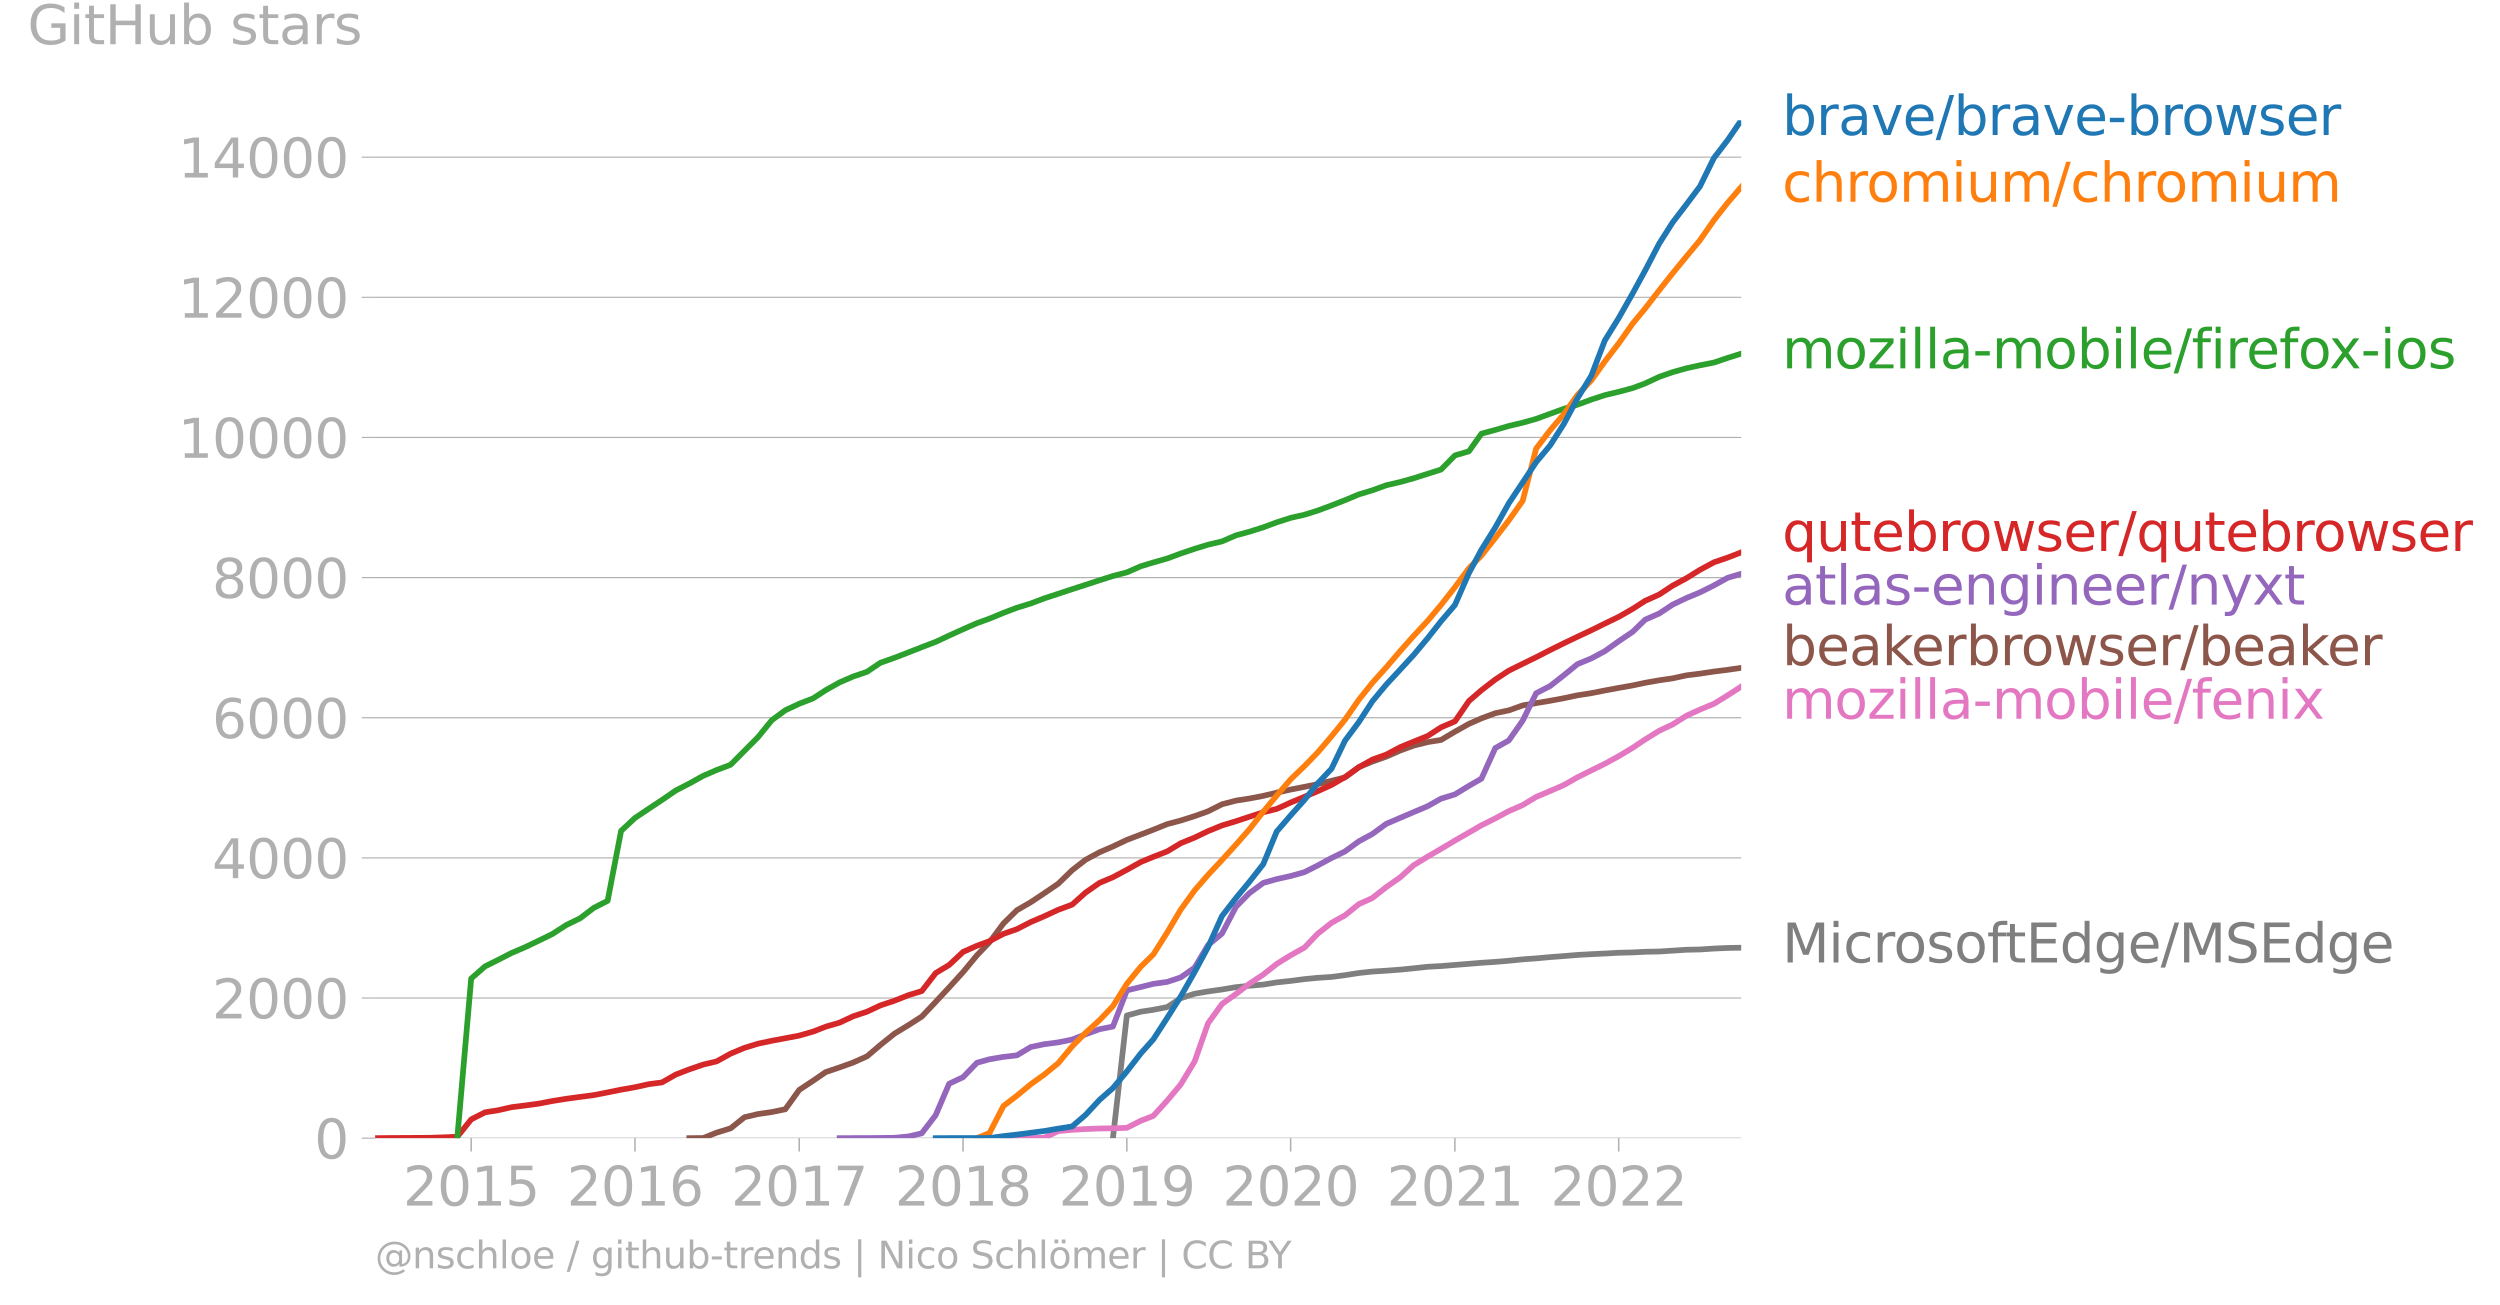 <svg xmlns:xlink="http://www.w3.org/1999/xlink" width="871.416" height="454.762" viewBox="0 0 653.562 341.071" xmlns="http://www.w3.org/2000/svg"><defs><style>*{stroke-linejoin:round;stroke-linecap:butt}</style></defs><g id="figure_1"><path d="M0 341.071h653.562V0H0v341.071z" style="fill:none" id="patch_1"/><g id="axes_1"><path d="M98.073 297.544h357.12V31.432H98.073v266.112z" style="fill:none" id="patch_2"/><g id="matplotlib.axis_1"><g id="xtick_1"><g id="line2d_1"><defs><path id="mafa34301c1" d="M0 0v3.5" style="stroke:#b0b0b0;stroke-width:.4"/></defs><use xlink:href="#mafa34301c1" x="123.179" y="297.544" style="fill:#b0b0b0;stroke:#b0b0b0;stroke-width:.4"/></g><g style="fill:#b0b0b0" transform="matrix(.14 0 0 -.14 105.364 315.182)" id="text_1"><defs><path id="DejaVuSans-32" d="M1228 531h2203V0H469v531q359 372 979 998 621 627 780 809 303 340 423 576 121 236 121 464 0 372-261 606-261 235-680 235-297 0-627-103-329-103-704-313v638q381 153 712 231 332 78 607 78 725 0 1156-363 431-362 431-968 0-288-108-546-107-257-392-607-78-91-497-524-418-433-1181-1211z" transform="scale(.016)"/><path id="DejaVuSans-30" d="M2034 4250q-487 0-733-480-245-479-245-1442 0-959 245-1439 246-480 733-480 491 0 736 480 246 480 246 1439 0 963-246 1442-245 480-736 480zm0 500q785 0 1199-621 414-620 414-1801 0-1178-414-1799Q2819-91 2034-91q-784 0-1198 620-414 621-414 1799 0 1181 414 1801 414 621 1198 621z" transform="scale(.016)"/><path id="DejaVuSans-31" d="M794 531h1031v3560L703 3866v575l1116 225h631V531h1031V0H794v531z" transform="scale(.016)"/><path id="DejaVuSans-35" d="M691 4666h2478v-532H1269V2991q137 47 274 70 138 23 276 23 781 0 1237-428 457-428 457-1159 0-753-469-1171Q2575-91 1722-91q-294 0-599 50Q819 9 494 109v635q281-153 581-228t634-75q541 0 856 284 316 284 316 772 0 487-316 771-315 285-856 285-253 0-505-56-251-56-513-175v2344z" transform="scale(.016)"/></defs><use xlink:href="#DejaVuSans-32"/><use xlink:href="#DejaVuSans-30" x="63.623"/><use xlink:href="#DejaVuSans-31" x="127.246"/><use xlink:href="#DejaVuSans-35" x="190.869"/></g></g><g id="xtick_2"><use xlink:href="#mafa34301c1" x="166.001" y="297.544" style="fill:#b0b0b0;stroke:#b0b0b0;stroke-width:.4" id="line2d_2"/><g style="fill:#b0b0b0" transform="matrix(.14 0 0 -.14 148.186 315.182)" id="text_2"><defs><path id="DejaVuSans-36" d="M2113 2584q-425 0-674-291-248-290-248-796 0-503 248-796 249-292 674-292t673 292q248 293 248 796 0 506-248 796-248 291-673 291zm1253 1979v-575q-238 112-480 171-242 60-480 60-625 0-955-422-329-422-376-1275 184 272 462 417 279 145 613 145 703 0 1111-427 408-426 408-1160 0-719-425-1154Q2819-91 2113-91q-810 0-1238 620-428 621-428 1799 0 1106 525 1764t1409 658q238 0 480-47t505-140z" transform="scale(.016)"/></defs><use xlink:href="#DejaVuSans-32"/><use xlink:href="#DejaVuSans-30" x="63.623"/><use xlink:href="#DejaVuSans-31" x="127.246"/><use xlink:href="#DejaVuSans-36" x="190.869"/></g></g><g id="xtick_3"><use xlink:href="#mafa34301c1" x="208.94" y="297.544" style="fill:#b0b0b0;stroke:#b0b0b0;stroke-width:.4" id="line2d_3"/><g style="fill:#b0b0b0" transform="matrix(.14 0 0 -.14 191.125 315.182)" id="text_3"><defs><path id="DejaVuSans-37" d="M525 4666h3000v-269L1831 0h-659l1594 4134H525v532z" transform="scale(.016)"/></defs><use xlink:href="#DejaVuSans-32"/><use xlink:href="#DejaVuSans-30" x="63.623"/><use xlink:href="#DejaVuSans-31" x="127.246"/><use xlink:href="#DejaVuSans-37" x="190.869"/></g></g><g id="xtick_4"><use xlink:href="#mafa34301c1" x="251.761" y="297.544" style="fill:#b0b0b0;stroke:#b0b0b0;stroke-width:.4" id="line2d_4"/><g style="fill:#b0b0b0" transform="matrix(.14 0 0 -.14 233.946 315.182)" id="text_4"><defs><path id="DejaVuSans-38" d="M2034 2216q-450 0-708-241-257-241-257-662 0-422 257-663 258-241 708-241t709 242q260 243 260 662 0 421-258 662-257 241-711 241zm-631 268q-406 100-633 378-226 279-226 679 0 559 398 884 399 325 1092 325 697 0 1094-325t397-884q0-400-227-679-226-278-629-378 456-106 710-416 255-309 255-755 0-679-414-1042Q2806-91 2034-91q-771 0-1186 362-414 363-414 1042 0 446 256 755 257 310 713 416zm-231 997q0-362 226-565 227-203 636-203 407 0 636 203 230 203 230 565 0 363-230 566-229 203-636 203-409 0-636-203-226-203-226-566z" transform="scale(.016)"/></defs><use xlink:href="#DejaVuSans-32"/><use xlink:href="#DejaVuSans-30" x="63.623"/><use xlink:href="#DejaVuSans-31" x="127.246"/><use xlink:href="#DejaVuSans-38" x="190.869"/></g></g><g id="xtick_5"><use xlink:href="#mafa34301c1" x="294.583" y="297.544" style="fill:#b0b0b0;stroke:#b0b0b0;stroke-width:.4" id="line2d_5"/><g style="fill:#b0b0b0" transform="matrix(.14 0 0 -.14 276.768 315.182)" id="text_5"><defs><path id="DejaVuSans-39" d="M703 97v575q238-113 481-172 244-59 479-59 625 0 954 420 330 420 377 1277-181-269-460-413-278-144-615-144-700 0-1108 423-408 424-408 1159 0 718 425 1152 425 435 1131 435 810 0 1236-621 427-620 427-1801 0-1103-524-1761Q2575-91 1691-91q-238 0-482 47Q966 3 703 97zm1256 1978q425 0 673 290 249 291 249 798 0 503-249 795-248 292-673 292t-673-292q-248-292-248-795 0-507 248-798 248-290 673-290z" transform="scale(.016)"/></defs><use xlink:href="#DejaVuSans-32"/><use xlink:href="#DejaVuSans-30" x="63.623"/><use xlink:href="#DejaVuSans-31" x="127.246"/><use xlink:href="#DejaVuSans-39" x="190.869"/></g></g><g id="xtick_6"><use xlink:href="#mafa34301c1" x="337.405" y="297.544" style="fill:#b0b0b0;stroke:#b0b0b0;stroke-width:.4" id="line2d_6"/><g style="fill:#b0b0b0" transform="matrix(.14 0 0 -.14 319.59 315.182)" id="text_6"><use xlink:href="#DejaVuSans-32"/><use xlink:href="#DejaVuSans-30" x="63.623"/><use xlink:href="#DejaVuSans-32" x="127.246"/><use xlink:href="#DejaVuSans-30" x="190.869"/></g></g><g id="xtick_7"><use xlink:href="#mafa34301c1" x="380.343" y="297.544" style="fill:#b0b0b0;stroke:#b0b0b0;stroke-width:.4" id="line2d_7"/><g style="fill:#b0b0b0" transform="matrix(.14 0 0 -.14 362.528 315.182)" id="text_7"><use xlink:href="#DejaVuSans-32"/><use xlink:href="#DejaVuSans-30" x="63.623"/><use xlink:href="#DejaVuSans-32" x="127.246"/><use xlink:href="#DejaVuSans-31" x="190.869"/></g></g><g id="xtick_8"><use xlink:href="#mafa34301c1" x="423.165" y="297.544" style="fill:#b0b0b0;stroke:#b0b0b0;stroke-width:.4" id="line2d_8"/><g style="fill:#b0b0b0" transform="matrix(.14 0 0 -.14 405.35 315.182)" id="text_8"><use xlink:href="#DejaVuSans-32"/><use xlink:href="#DejaVuSans-30" x="63.623"/><use xlink:href="#DejaVuSans-32" x="127.246"/><use xlink:href="#DejaVuSans-32" x="190.869"/></g></g></g><g id="matplotlib.axis_2"><g id="ytick_1"><path d="M98.073 297.544h357.12" clip-path="url(#p281970cff0)" style="fill:none;stroke:#b0b0b0;stroke-width:.3;stroke-linecap:square" id="line2d_9"/><g id="line2d_10"><defs><path id="m0bed708a82" d="M0 0h-3.5" style="stroke:#b0b0b0;stroke-width:.3"/></defs><use xlink:href="#m0bed708a82" x="98.073" y="297.544" style="fill:#b0b0b0;stroke:#b0b0b0;stroke-width:.3"/></g><use xlink:href="#DejaVuSans-30" style="fill:#b0b0b0" transform="matrix(.14 0 0 -.14 82.166 302.863)" id="text_9"/></g><g id="ytick_2"><path d="M98.073 260.907h357.12" clip-path="url(#p281970cff0)" style="fill:none;stroke:#b0b0b0;stroke-width:.3;stroke-linecap:square" id="line2d_11"/><use xlink:href="#m0bed708a82" x="98.073" y="260.907" style="fill:#b0b0b0;stroke:#b0b0b0;stroke-width:.3" id="line2d_12"/><g style="fill:#b0b0b0" transform="matrix(.14 0 0 -.14 55.443 266.226)" id="text_10"><use xlink:href="#DejaVuSans-32"/><use xlink:href="#DejaVuSans-30" x="63.623"/><use xlink:href="#DejaVuSans-30" x="127.246"/><use xlink:href="#DejaVuSans-30" x="190.869"/></g></g><g id="ytick_3"><path d="M98.073 224.27h357.12" clip-path="url(#p281970cff0)" style="fill:none;stroke:#b0b0b0;stroke-width:.3;stroke-linecap:square" id="line2d_13"/><use xlink:href="#m0bed708a82" x="98.073" y="224.27" style="fill:#b0b0b0;stroke:#b0b0b0;stroke-width:.3" id="line2d_14"/><g style="fill:#b0b0b0" transform="matrix(.14 0 0 -.14 55.443 229.59)" id="text_11"><defs><path id="DejaVuSans-34" d="M2419 4116 825 1625h1594v2491zm-166 550h794V1625h666v-525h-666V0h-628v1100H313v609l1940 2957z" transform="scale(.016)"/></defs><use xlink:href="#DejaVuSans-34"/><use xlink:href="#DejaVuSans-30" x="63.623"/><use xlink:href="#DejaVuSans-30" x="127.246"/><use xlink:href="#DejaVuSans-30" x="190.869"/></g></g><g id="ytick_4"><path d="M98.073 187.633h357.12" clip-path="url(#p281970cff0)" style="fill:none;stroke:#b0b0b0;stroke-width:.3;stroke-linecap:square" id="line2d_15"/><use xlink:href="#m0bed708a82" x="98.073" y="187.633" style="fill:#b0b0b0;stroke:#b0b0b0;stroke-width:.3" id="line2d_16"/><g style="fill:#b0b0b0" transform="matrix(.14 0 0 -.14 55.443 192.952)" id="text_12"><use xlink:href="#DejaVuSans-36"/><use xlink:href="#DejaVuSans-30" x="63.623"/><use xlink:href="#DejaVuSans-30" x="127.246"/><use xlink:href="#DejaVuSans-30" x="190.869"/></g></g><g id="ytick_5"><path d="M98.073 150.997h357.12" clip-path="url(#p281970cff0)" style="fill:none;stroke:#b0b0b0;stroke-width:.3;stroke-linecap:square" id="line2d_17"/><use xlink:href="#m0bed708a82" x="98.073" y="150.997" style="fill:#b0b0b0;stroke:#b0b0b0;stroke-width:.3" id="line2d_18"/><g style="fill:#b0b0b0" transform="matrix(.14 0 0 -.14 55.443 156.315)" id="text_13"><use xlink:href="#DejaVuSans-38"/><use xlink:href="#DejaVuSans-30" x="63.623"/><use xlink:href="#DejaVuSans-30" x="127.246"/><use xlink:href="#DejaVuSans-30" x="190.869"/></g></g><g id="ytick_6"><path d="M98.073 114.36h357.12" clip-path="url(#p281970cff0)" style="fill:none;stroke:#b0b0b0;stroke-width:.3;stroke-linecap:square" id="line2d_19"/><use xlink:href="#m0bed708a82" x="98.073" y="114.36" style="fill:#b0b0b0;stroke:#b0b0b0;stroke-width:.3" id="line2d_20"/><g style="fill:#b0b0b0" transform="matrix(.14 0 0 -.14 46.536 119.679)" id="text_14"><use xlink:href="#DejaVuSans-31"/><use xlink:href="#DejaVuSans-30" x="63.623"/><use xlink:href="#DejaVuSans-30" x="127.246"/><use xlink:href="#DejaVuSans-30" x="190.869"/><use xlink:href="#DejaVuSans-30" x="254.492"/></g></g><g id="ytick_7"><path d="M98.073 77.723h357.12" clip-path="url(#p281970cff0)" style="fill:none;stroke:#b0b0b0;stroke-width:.3;stroke-linecap:square" id="line2d_21"/><use xlink:href="#m0bed708a82" x="98.073" y="77.723" style="fill:#b0b0b0;stroke:#b0b0b0;stroke-width:.3" id="line2d_22"/><g style="fill:#b0b0b0" transform="matrix(.14 0 0 -.14 46.536 83.042)" id="text_15"><use xlink:href="#DejaVuSans-31"/><use xlink:href="#DejaVuSans-32" x="63.623"/><use xlink:href="#DejaVuSans-30" x="127.246"/><use xlink:href="#DejaVuSans-30" x="190.869"/><use xlink:href="#DejaVuSans-30" x="254.492"/></g></g><g id="ytick_8"><path d="M98.073 41.086h357.12" clip-path="url(#p281970cff0)" style="fill:none;stroke:#b0b0b0;stroke-width:.3;stroke-linecap:square" id="line2d_23"/><use xlink:href="#m0bed708a82" x="98.073" y="41.086" style="fill:#b0b0b0;stroke:#b0b0b0;stroke-width:.3" id="line2d_24"/><g style="fill:#b0b0b0" transform="matrix(.14 0 0 -.14 46.536 46.405)" id="text_16"><use xlink:href="#DejaVuSans-31"/><use xlink:href="#DejaVuSans-34" x="63.623"/><use xlink:href="#DejaVuSans-30" x="127.246"/><use xlink:href="#DejaVuSans-30" x="190.869"/><use xlink:href="#DejaVuSans-30" x="254.492"/></g></g><g style="fill:#b0b0b0" transform="matrix(.14 0 0 -.14 7.2 11.563)" id="text_17"><defs><path id="DejaVuSans-47" d="M3809 666v1253H2778v519h1656V434q-365-259-806-392-440-133-940-133-1094 0-1712 639-617 640-617 1780 0 1144 617 1783 618 639 1712 639 456 0 867-113 411-112 758-331v-672q-350 297-744 447t-828 150q-857 0-1287-478-429-478-429-1425 0-944 429-1422 430-478 1287-478 334 0 596 58 263 58 472 180z" transform="scale(.016)"/><path id="DejaVuSans-69" d="M603 3500h575V0H603v3500zm0 1363h575v-729H603v729z" transform="scale(.016)"/><path id="DejaVuSans-74" d="M1172 4494v-994h1184v-447H1172V1153q0-428 117-550t477-122h590V0h-590q-666 0-919 248-253 249-253 905v1900H172v447h422v994h578z" transform="scale(.016)"/><path id="DejaVuSans-48" d="M628 4666h631V2753h2294v1913h631V0h-631v2222H1259V0H628v4666z" transform="scale(.016)"/><path id="DejaVuSans-75" d="M544 1381v2119h575V1403q0-497 193-746 194-248 582-248 465 0 735 297 271 297 271 810v1984h575V0h-575v538q-209-319-486-474-276-155-642-155-603 0-916 375-312 375-312 1097zm1447 2203z" transform="scale(.016)"/><path id="DejaVuSans-62" d="M3116 1747q0 634-261 995t-717 361q-457 0-718-361t-261-995q0-634 261-995t718-361q456 0 717 361t261 995zM1159 2969q182 312 458 463 277 152 661 152 638 0 1036-506 399-506 399-1331T3314 415Q2916-91 2278-91q-384 0-661 152-276 152-458 464V0H581v4863h578V2969z" transform="scale(.016)"/><path id="DejaVuSans-73" d="M2834 3397v-544q-243 125-506 187-262 63-544 63-428 0-642-131t-214-394q0-200 153-314t616-217l197-44q612-131 870-370t258-667q0-488-386-773Q2250-91 1575-91q-281 0-586 55T347 128v594q319-166 628-249 309-82 613-82 406 0 624 139 219 139 219 392 0 234-158 359-157 125-692 241l-200 47q-534 112-772 345-237 233-237 639 0 494 350 762 350 269 994 269 318 0 599-47 282-46 519-140z" transform="scale(.016)"/><path id="DejaVuSans-61" d="M2194 1759q-697 0-966-159t-269-544q0-306 202-486 202-179 548-179 479 0 768 339t289 901v128h-572zm1147 238V0h-575v531q-197-318-491-470T1556-91q-537 0-855 302-317 302-317 808 0 590 395 890 396 300 1180 300h807v57q0 397-261 614t-733 217q-300 0-585-72-284-72-546-216v532q315 122 612 182 297 61 578 61 760 0 1135-394 375-393 375-1193z" transform="scale(.016)"/><path id="DejaVuSans-72" d="M2631 2963q-97 56-211 82-114 27-251 27-488 0-749-317t-261-911V0H581v3500h578v-544q182 319 472 473 291 155 707 155 59 0 131-8 72-7 159-23l3-590z" transform="scale(.016)"/></defs><use xlink:href="#DejaVuSans-47"/><use xlink:href="#DejaVuSans-69" x="77.49"/><use xlink:href="#DejaVuSans-74" x="105.273"/><use xlink:href="#DejaVuSans-48" x="144.482"/><use xlink:href="#DejaVuSans-75" x="219.678"/><use xlink:href="#DejaVuSans-62" x="283.057"/><use xlink:href="#DejaVuSans-20" x="346.533"/><use xlink:href="#DejaVuSans-73" x="378.32"/><use xlink:href="#DejaVuSans-74" x="430.42"/><use xlink:href="#DejaVuSans-61" x="469.629"/><use xlink:href="#DejaVuSans-72" x="530.908"/><use xlink:href="#DejaVuSans-73" x="572.021"/></g></g><path d="m290.946 297.544 3.637-32.057 3.637-1.008 3.285-.494 3.637-.715 3.52-2.308 3.636-1.172 3.52-.605 3.637-.513 3.637-.604 3.52-.367 3.636-.311 3.52-.568 3.637-.385 3.636-.476 3.403-.33 3.637-.238 3.52-.458 3.636-.567 3.52-.385 3.637-.22 3.636-.275 3.52-.348 3.637-.403 3.52-.183 3.636-.293 3.637-.293 3.285-.275 3.637-.238 3.52-.293 3.637-.367 3.52-.256 3.636-.33 3.637-.275 3.52-.293 3.636-.201 3.52-.165 3.637-.202 3.637-.091 3.285-.165 3.637-.073 3.52-.22 3.636-.238 3.52-.073 3.637-.239 3.637-.164 3.52-.055" clip-path="url(#p281970cff0)" style="fill:none;stroke:#7f7f7f;stroke-width:1.5;stroke-linecap:square" id="line2d_25"/><path d="m262.32 297.544 3.52-.018 3.637-.019 3.52-.055 3.636-1.758 3.637-.33 3.52-.201 3.637-.147 3.52-.055 3.636-.11 3.637-1.85 3.285-1.282 3.637-4.012 3.52-4.195 3.636-6.008 3.52-10.002 3.637-5.038 3.637-2.601 3.52-2.693 3.636-2.4 3.52-2.784 3.637-2.253 3.636-2.033 3.403-3.573 3.637-2.876 3.52-1.96 3.636-2.93 3.52-1.594 3.637-2.858 3.636-2.546 3.52-3.17 3.637-2.234 3.52-2.052 3.636-2.161 3.637-2.089 3.285-1.905 3.637-1.813 3.52-1.887 3.637-1.594 3.52-2.125 3.636-1.538 3.637-1.576 3.52-2.015 3.636-1.813 3.52-1.722 3.637-1.997 3.637-2.18 3.285-2.198 3.637-2.253 3.52-1.649 3.636-2.29 3.52-1.612 3.637-1.502 3.637-2.235 3.52-2.271" clip-path="url(#p281970cff0)" style="fill:none;stroke:#e377c2;stroke-width:1.5;stroke-linecap:square" id="line2d_26"/><path d="m180.197 297.544 3.637-.037 3.52-1.41 3.636-1.118 3.637-2.912 3.52-.824 3.636-.532 3.52-.732 3.637-5.056 3.637-2.4 3.285-2.253 3.637-1.228 3.52-1.264 3.636-1.63 3.52-2.986 3.637-2.93 3.636-2.217 3.52-2.253 3.637-3.847 3.52-3.792 3.636-3.994 3.637-4.396 3.285-3.426 3.637-4.89 3.52-3.463 3.637-2.106 3.52-2.345 3.636-2.473 3.637-3.536 3.52-2.73 3.637-1.96 3.52-1.52 3.636-1.722 3.637-1.392 3.285-1.264 3.637-1.465 3.52-.934 3.636-1.154 3.52-1.264 3.637-1.832 3.637-.953 3.52-.55 3.636-.696 3.52-.842 3.637-.806 3.636-.715 3.403-.696 3.637-.879 3.52-.88 3.636-2.692 3.52-1.466 3.637-1.282 3.636-1.594 3.52-1.282 3.637-.916 3.52-.568 3.636-2.161 3.637-2.034 3.285-1.447 3.637-1.355 3.52-.733 3.637-1.3 3.52-.605 3.636-.605 3.637-.677 3.52-.751 3.636-.568 3.52-.696 3.637-.678 3.637-.641 3.285-.696 3.637-.642 3.52-.513 3.636-.787 3.52-.44 3.637-.55 3.637-.457 3.52-.513" clip-path="url(#p281970cff0)" style="fill:none;stroke:#8c564b;stroke-width:1.5;stroke-linecap:square" id="line2d_27"/><g style="fill:#1f77b4" transform="matrix(.14 0 0 -.14 465.907 35.295)" id="text_18"><defs><path id="DejaVuSans-76" d="M191 3500h609L1894 563l1094 2937h609L2284 0h-781L191 3500z" transform="scale(.016)"/><path id="DejaVuSans-65" d="M3597 1894v-281H953q38-594 358-905t892-311q331 0 642 81t618 244V178Q3153 47 2828-22t-659-69q-838 0-1327 487-489 488-489 1320 0 859 464 1363 464 505 1252 505 706 0 1117-455 411-454 411-1235zm-575 169q-6 471-264 752-258 282-683 282-481 0-770-272t-333-766l2050 4z" transform="scale(.016)"/><path id="DejaVuSans-2f" d="M1625 4666h531L531-594H0l1625 5260z" transform="scale(.016)"/><path id="DejaVuSans-2d" d="M313 2009h1684v-512H313v512z" transform="scale(.016)"/><path id="DejaVuSans-6f" d="M1959 3097q-462 0-731-361t-269-989q0-628 267-989 268-361 733-361 460 0 728 362 269 363 269 988 0 622-269 986-268 364-728 364zm0 487q750 0 1178-488 429-487 429-1349 0-859-429-1349Q2709-91 1959-91q-753 0-1180 489-426 490-426 1349 0 862 426 1349 427 488 1180 488z" transform="scale(.016)"/><path id="DejaVuSans-77" d="M269 3500h575l719-2731 715 2731h678l719-2731 716 2731h575L4050 0h-678l-753 2869L1863 0h-679L269 3500z" transform="scale(.016)"/></defs><use xlink:href="#DejaVuSans-62"/><use xlink:href="#DejaVuSans-72" x="63.477"/><use xlink:href="#DejaVuSans-61" x="104.59"/><use xlink:href="#DejaVuSans-76" x="165.869"/><use xlink:href="#DejaVuSans-65" x="225.049"/><use xlink:href="#DejaVuSans-2f" x="286.572"/><use xlink:href="#DejaVuSans-62" x="320.264"/><use xlink:href="#DejaVuSans-72" x="383.74"/><use xlink:href="#DejaVuSans-61" x="424.854"/><use xlink:href="#DejaVuSans-76" x="486.133"/><use xlink:href="#DejaVuSans-65" x="545.313"/><use xlink:href="#DejaVuSans-2d" x="606.836"/><use xlink:href="#DejaVuSans-62" x="642.92"/><use xlink:href="#DejaVuSans-72" x="706.396"/><use xlink:href="#DejaVuSans-6f" x="745.26"/><use xlink:href="#DejaVuSans-77" x="806.441"/><use xlink:href="#DejaVuSans-73" x="888.229"/><use xlink:href="#DejaVuSans-65" x="940.328"/><use xlink:href="#DejaVuSans-72" x="1001.852"/></g><g style="fill:#ff7f0e" transform="matrix(.14 0 0 -.14 465.907 52.734)" id="text_19"><defs><path id="DejaVuSans-63" d="M3122 3366v-538q-244 135-489 202t-495 67q-560 0-870-355-309-354-309-995t309-996q310-354 870-354 250 0 495 67t489 202V134Q2881 22 2623-34q-257-57-548-57-791 0-1257 497-465 497-465 1341 0 856 470 1346 471 491 1290 491 265 0 518-55 253-54 491-163z" transform="scale(.016)"/><path id="DejaVuSans-68" d="M3513 2113V0h-575v2094q0 497-194 743-194 247-581 247-466 0-735-297-269-296-269-809V0H581v4863h578V2956q207 316 486 472 280 156 646 156 603 0 912-373 310-373 310-1098z" transform="scale(.016)"/><path id="DejaVuSans-6d" d="M3328 2828q216 388 516 572t706 184q547 0 844-383 297-382 297-1088V0h-578v2094q0 503-179 746-178 244-543 244-447 0-707-297-259-296-259-809V0h-578v2094q0 506-178 748t-550 242q-441 0-701-298-259-298-259-808V0H581v3500h578v-544q197 322 472 475t653 153q382 0 649-194 267-193 395-562z" transform="scale(.016)"/></defs><use xlink:href="#DejaVuSans-63"/><use xlink:href="#DejaVuSans-68" x="54.98"/><use xlink:href="#DejaVuSans-72" x="118.359"/><use xlink:href="#DejaVuSans-6f" x="157.223"/><use xlink:href="#DejaVuSans-6d" x="218.404"/><use xlink:href="#DejaVuSans-69" x="315.816"/><use xlink:href="#DejaVuSans-75" x="343.6"/><use xlink:href="#DejaVuSans-6d" x="406.979"/><use xlink:href="#DejaVuSans-2f" x="504.391"/><use xlink:href="#DejaVuSans-63" x="538.082"/><use xlink:href="#DejaVuSans-68" x="593.063"/><use xlink:href="#DejaVuSans-72" x="656.441"/><use xlink:href="#DejaVuSans-6f" x="695.305"/><use xlink:href="#DejaVuSans-6d" x="756.486"/><use xlink:href="#DejaVuSans-69" x="853.898"/><use xlink:href="#DejaVuSans-75" x="881.682"/><use xlink:href="#DejaVuSans-6d" x="945.061"/></g><g style="fill:#2ca02c" transform="matrix(.14 0 0 -.14 465.907 96.296)" id="text_20"><defs><path id="DejaVuSans-7a" d="M353 3500h2731v-525L922 459h2162V0H275v525l2163 2516H353v459z" transform="scale(.016)"/><path id="DejaVuSans-6c" d="M603 4863h575V0H603v4863z" transform="scale(.016)"/><path id="DejaVuSans-66" d="M2375 4863v-479h-550q-309 0-430-125-120-125-120-450v-309h947v-447h-947V0H697v3053H147v447h550v244q0 584 272 851 272 268 862 268h544z" transform="scale(.016)"/><path id="DejaVuSans-78" d="M3513 3500 2247 1797 3578 0h-678L1881 1375 863 0H184l1360 1831L300 3500h678l928-1247 928 1247h679z" transform="scale(.016)"/></defs><use xlink:href="#DejaVuSans-6d"/><use xlink:href="#DejaVuSans-6f" x="97.412"/><use xlink:href="#DejaVuSans-7a" x="158.594"/><use xlink:href="#DejaVuSans-69" x="211.084"/><use xlink:href="#DejaVuSans-6c" x="238.867"/><use xlink:href="#DejaVuSans-6c" x="266.65"/><use xlink:href="#DejaVuSans-61" x="294.434"/><use xlink:href="#DejaVuSans-2d" x="355.713"/><use xlink:href="#DejaVuSans-6d" x="391.797"/><use xlink:href="#DejaVuSans-6f" x="489.209"/><use xlink:href="#DejaVuSans-62" x="550.391"/><use xlink:href="#DejaVuSans-69" x="613.867"/><use xlink:href="#DejaVuSans-6c" x="641.65"/><use xlink:href="#DejaVuSans-65" x="669.434"/><use xlink:href="#DejaVuSans-2f" x="730.957"/><use xlink:href="#DejaVuSans-66" x="764.648"/><use xlink:href="#DejaVuSans-69" x="799.854"/><use xlink:href="#DejaVuSans-72" x="827.637"/><use xlink:href="#DejaVuSans-65" x="866.5"/><use xlink:href="#DejaVuSans-66" x="928.023"/><use xlink:href="#DejaVuSans-6f" x="963.229"/><use xlink:href="#DejaVuSans-78" x="1021.285"/><use xlink:href="#DejaVuSans-2d" x="1080.465"/><use xlink:href="#DejaVuSans-69" x="1116.549"/><use xlink:href="#DejaVuSans-6f" x="1144.332"/><use xlink:href="#DejaVuSans-73" x="1205.514"/></g><g style="fill:#d62728" transform="matrix(.14 0 0 -.14 465.907 144.05)" id="text_21"><defs><path id="DejaVuSans-71" d="M947 1747q0-634 261-995t717-361q456 0 718 361 263 361 263 995t-263 995q-262 361-718 361t-717-361q-261-361-261-995zM2906 525q-181-312-458-464-276-152-664-152-634 0-1033 506-398 507-398 1332t398 1331q399 506 1033 506 388 0 664-152 277-151 458-463v531h575v-4831h-575V525z" transform="scale(.016)"/></defs><use xlink:href="#DejaVuSans-71"/><use xlink:href="#DejaVuSans-75" x="63.477"/><use xlink:href="#DejaVuSans-74" x="126.855"/><use xlink:href="#DejaVuSans-65" x="166.064"/><use xlink:href="#DejaVuSans-62" x="227.588"/><use xlink:href="#DejaVuSans-72" x="291.064"/><use xlink:href="#DejaVuSans-6f" x="329.928"/><use xlink:href="#DejaVuSans-77" x="391.109"/><use xlink:href="#DejaVuSans-73" x="472.896"/><use xlink:href="#DejaVuSans-65" x="524.996"/><use xlink:href="#DejaVuSans-72" x="586.52"/><use xlink:href="#DejaVuSans-2f" x="627.633"/><use xlink:href="#DejaVuSans-71" x="661.324"/><use xlink:href="#DejaVuSans-75" x="724.801"/><use xlink:href="#DejaVuSans-74" x="788.18"/><use xlink:href="#DejaVuSans-65" x="827.389"/><use xlink:href="#DejaVuSans-62" x="888.912"/><use xlink:href="#DejaVuSans-72" x="952.389"/><use xlink:href="#DejaVuSans-6f" x="991.252"/><use xlink:href="#DejaVuSans-77" x="1052.434"/><use xlink:href="#DejaVuSans-73" x="1134.221"/><use xlink:href="#DejaVuSans-65" x="1186.32"/><use xlink:href="#DejaVuSans-72" x="1247.844"/></g><g style="fill:#9467bd" transform="matrix(.14 0 0 -.14 465.907 158.05)" id="text_22"><defs><path id="DejaVuSans-6e" d="M3513 2113V0h-575v2094q0 497-194 743-194 247-581 247-466 0-735-297-269-296-269-809V0H581v3500h578v-544q207 316 486 472 280 156 646 156 603 0 912-373 310-373 310-1098z" transform="scale(.016)"/><path id="DejaVuSans-67" d="M2906 1791q0 625-258 968-257 344-723 344-462 0-720-344-258-343-258-968 0-622 258-966t720-344q466 0 723 344 258 344 258 966zm575-1357q0-893-397-1329-396-436-1215-436-303 0-572 45t-522 139v559q253-137 500-202 247-66 503-66 566 0 847 295t281 892v285q-178-310-456-463T1784 0Q1141 0 747 490 353 981 353 1791q0 812 394 1302 394 491 1037 491 388 0 666-153t456-462v531h575V434z" transform="scale(.016)"/><path id="DejaVuSans-79" d="M2059-325q-243-625-475-815-231-191-618-191H506v481h338q237 0 368 113 132 112 291 531l103 262L191 3500h609L1894 763l1094 2737h609L2059-325z" transform="scale(.016)"/></defs><use xlink:href="#DejaVuSans-61"/><use xlink:href="#DejaVuSans-74" x="61.279"/><use xlink:href="#DejaVuSans-6c" x="100.488"/><use xlink:href="#DejaVuSans-61" x="128.271"/><use xlink:href="#DejaVuSans-73" x="189.551"/><use xlink:href="#DejaVuSans-2d" x="241.65"/><use xlink:href="#DejaVuSans-65" x="277.734"/><use xlink:href="#DejaVuSans-6e" x="339.258"/><use xlink:href="#DejaVuSans-67" x="402.637"/><use xlink:href="#DejaVuSans-69" x="466.113"/><use xlink:href="#DejaVuSans-6e" x="493.896"/><use xlink:href="#DejaVuSans-65" x="557.275"/><use xlink:href="#DejaVuSans-65" x="618.799"/><use xlink:href="#DejaVuSans-72" x="680.322"/><use xlink:href="#DejaVuSans-2f" x="721.436"/><use xlink:href="#DejaVuSans-6e" x="755.127"/><use xlink:href="#DejaVuSans-79" x="818.506"/><use xlink:href="#DejaVuSans-78" x="877.686"/><use xlink:href="#DejaVuSans-74" x="936.865"/></g><g style="fill:#8c564b" transform="matrix(.14 0 0 -.14 465.907 173.9)" id="text_23"><defs><path id="DejaVuSans-6b" d="M581 4863h578V1991l1716 1509h734L1753 1863 3688 0h-750L1159 1709V0H581v4863z" transform="scale(.016)"/></defs><use xlink:href="#DejaVuSans-62"/><use xlink:href="#DejaVuSans-65" x="63.477"/><use xlink:href="#DejaVuSans-61" x="125"/><use xlink:href="#DejaVuSans-6b" x="186.279"/><use xlink:href="#DejaVuSans-65" x="240.564"/><use xlink:href="#DejaVuSans-72" x="302.088"/><use xlink:href="#DejaVuSans-62" x="343.201"/><use xlink:href="#DejaVuSans-72" x="406.678"/><use xlink:href="#DejaVuSans-6f" x="445.541"/><use xlink:href="#DejaVuSans-77" x="506.723"/><use xlink:href="#DejaVuSans-73" x="588.51"/><use xlink:href="#DejaVuSans-65" x="640.609"/><use xlink:href="#DejaVuSans-72" x="702.133"/><use xlink:href="#DejaVuSans-2f" x="743.246"/><use xlink:href="#DejaVuSans-62" x="776.938"/><use xlink:href="#DejaVuSans-65" x="840.414"/><use xlink:href="#DejaVuSans-61" x="901.938"/><use xlink:href="#DejaVuSans-6b" x="963.217"/><use xlink:href="#DejaVuSans-65" x="1017.502"/><use xlink:href="#DejaVuSans-72" x="1079.025"/></g><g style="fill:#e377c2" transform="matrix(.14 0 0 -.14 465.907 187.9)" id="text_24"><use xlink:href="#DejaVuSans-6d"/><use xlink:href="#DejaVuSans-6f" x="97.412"/><use xlink:href="#DejaVuSans-7a" x="158.594"/><use xlink:href="#DejaVuSans-69" x="211.084"/><use xlink:href="#DejaVuSans-6c" x="238.867"/><use xlink:href="#DejaVuSans-6c" x="266.65"/><use xlink:href="#DejaVuSans-61" x="294.434"/><use xlink:href="#DejaVuSans-2d" x="355.713"/><use xlink:href="#DejaVuSans-6d" x="391.797"/><use xlink:href="#DejaVuSans-6f" x="489.209"/><use xlink:href="#DejaVuSans-62" x="550.391"/><use xlink:href="#DejaVuSans-69" x="613.867"/><use xlink:href="#DejaVuSans-6c" x="641.65"/><use xlink:href="#DejaVuSans-65" x="669.434"/><use xlink:href="#DejaVuSans-2f" x="730.957"/><use xlink:href="#DejaVuSans-66" x="764.648"/><use xlink:href="#DejaVuSans-65" x="799.854"/><use xlink:href="#DejaVuSans-6e" x="861.377"/><use xlink:href="#DejaVuSans-69" x="924.756"/><use xlink:href="#DejaVuSans-78" x="952.539"/></g><g style="fill:#7f7f7f" transform="matrix(.14 0 0 -.14 465.907 251.618)" id="text_25"><defs><path id="DejaVuSans-4d" d="M628 4666h941l1190-3175 1197 3175h941V0h-616v4097L3078 897h-634L1241 4097V0H628v4666z" transform="scale(.016)"/><path id="DejaVuSans-45" d="M628 4666h2950v-532H1259V2753h2222v-531H1259V531h2375V0H628v4666z" transform="scale(.016)"/><path id="DejaVuSans-64" d="M2906 2969v1894h575V0h-575v525q-181-312-458-464-276-152-664-152-634 0-1033 506-398 507-398 1332t398 1331q399 506 1033 506 388 0 664-152 277-151 458-463zM947 1747q0-634 261-995t717-361q456 0 718 361 263 361 263 995t-263 995q-262 361-718 361t-717-361q-261-361-261-995z" transform="scale(.016)"/><path id="DejaVuSans-53" d="M3425 4513v-616q-359 172-678 256-319 85-616 85-515 0-795-200t-280-569q0-310 186-468 186-157 705-254l381-78q706-135 1042-474t336-907q0-679-455-1029Q2797-91 1919-91q-331 0-705 75-373 75-773 222v650q384-215 753-325 369-109 725-109 540 0 834 212 294 213 294 607 0 343-211 537t-692 291l-385 75q-706 140-1022 440-315 300-315 835 0 619 436 975t1201 356q329 0 669-60 341-59 697-177z" transform="scale(.016)"/></defs><use xlink:href="#DejaVuSans-4d"/><use xlink:href="#DejaVuSans-69" x="86.279"/><use xlink:href="#DejaVuSans-63" x="114.063"/><use xlink:href="#DejaVuSans-72" x="169.043"/><use xlink:href="#DejaVuSans-6f" x="207.906"/><use xlink:href="#DejaVuSans-73" x="269.088"/><use xlink:href="#DejaVuSans-6f" x="321.188"/><use xlink:href="#DejaVuSans-66" x="382.369"/><use xlink:href="#DejaVuSans-74" x="415.824"/><use xlink:href="#DejaVuSans-45" x="455.033"/><use xlink:href="#DejaVuSans-64" x="518.217"/><use xlink:href="#DejaVuSans-67" x="581.693"/><use xlink:href="#DejaVuSans-65" x="645.17"/><use xlink:href="#DejaVuSans-2f" x="706.693"/><use xlink:href="#DejaVuSans-4d" x="740.385"/><use xlink:href="#DejaVuSans-53" x="826.664"/><use xlink:href="#DejaVuSans-45" x="890.141"/><use xlink:href="#DejaVuSans-64" x="953.324"/><use xlink:href="#DejaVuSans-67" x="1016.801"/><use xlink:href="#DejaVuSans-65" x="1080.277"/></g><g style="fill:#b0b0b0" transform="matrix(.097 0 0 -.097 98.073 331.58)" id="text_26"><defs><path id="DejaVuSans-40" d="M2381 1678q0-447 222-702 222-254 610-254 384 0 604 256 221 256 221 700 0 438-225 695-225 258-607 258-378 0-602-256-223-256-223-697zm1703-934q-187-241-429-355t-564-114q-538 0-874 389t-336 1014q0 625 337 1015 338 391 873 391 322 0 565-117 244-117 428-354v409h447V722q457 69 714 417 258 349 258 902 0 334-99 628-98 294-298 544-325 409-792 626t-1017 217q-384 0-738-102-353-101-653-301-490-319-767-836-276-517-276-1120 0-497 179-932 180-434 521-765 328-325 759-495 431-171 922-171 403 0 792 136t714 389l281-347q-390-303-851-464t-936-161q-578 0-1091 205-512 205-912 595Q841 78 631 592q-209 514-209 1105 0 569 212 1084 213 516 607 907 403 396 931 607t1119 211q662 0 1229-272 568-271 952-771 234-307 357-666 124-359 124-744 0-822-497-1297T4084 263v481z" transform="scale(.016)"/><path id="DejaVuSans-7c" d="M1344 4891v-6400H813v6400h531z" transform="scale(.016)"/><path id="DejaVuSans-4e" d="M628 4666h850L3547 763v3903h612V0h-850L1241 3903V0H628v4666z" transform="scale(.016)"/><path id="DejaVuSans-f6" d="M1959 3097q-462 0-731-361t-269-989q0-628 267-989 268-361 733-361 460 0 728 362 269 363 269 988 0 622-269 986-268 364-728 364zm0 487q750 0 1178-488 429-487 429-1349 0-859-429-1349Q2709-91 1959-91q-753 0-1180 489-426 490-426 1349 0 862 426 1349 427 488 1180 488zm295 1266h634v-631h-634v631zm-1222 0h634v-631h-634v631z" transform="scale(.016)"/><path id="DejaVuSans-43" d="M4122 4306v-665q-319 297-680 443-361 147-767 147-800 0-1225-489t-425-1414q0-922 425-1411t1225-489q406 0 767 147t680 444V359q-331-225-702-338-370-112-782-112-1060 0-1670 648-609 649-609 1771 0 1125 609 1773 610 649 1670 649 418 0 788-111 371-111 696-333z" transform="scale(.016)"/><path id="DejaVuSans-42" d="M1259 2228V519h1013q509 0 754 211 246 211 246 645 0 438-246 645-245 208-754 208H1259zm0 1919V2741h935q462 0 688 173 227 174 227 530 0 353-227 528-226 175-688 175h-935zm-631 519h1613q722 0 1112-300 391-300 391-853 0-429-200-682t-588-315q466-100 724-418 258-317 258-792 0-625-425-966Q3088 0 2303 0H628v4666z" transform="scale(.016)"/><path id="DejaVuSans-59" d="M-13 4666h679l1293-1919 1285 1919h678L2272 2222V0h-634v2222L-13 4666z" transform="scale(.016)"/></defs><use xlink:href="#DejaVuSans-40"/><use xlink:href="#DejaVuSans-6e" x="100"/><use xlink:href="#DejaVuSans-73" x="163.379"/><use xlink:href="#DejaVuSans-63" x="215.479"/><use xlink:href="#DejaVuSans-68" x="270.459"/><use xlink:href="#DejaVuSans-6c" x="333.838"/><use xlink:href="#DejaVuSans-6f" x="361.621"/><use xlink:href="#DejaVuSans-65" x="422.803"/><use xlink:href="#DejaVuSans-20" x="484.326"/><use xlink:href="#DejaVuSans-2f" x="516.113"/><use xlink:href="#DejaVuSans-20" x="549.805"/><use xlink:href="#DejaVuSans-67" x="581.592"/><use xlink:href="#DejaVuSans-69" x="645.068"/><use xlink:href="#DejaVuSans-74" x="672.852"/><use xlink:href="#DejaVuSans-68" x="712.061"/><use xlink:href="#DejaVuSans-75" x="775.439"/><use xlink:href="#DejaVuSans-62" x="838.818"/><use xlink:href="#DejaVuSans-2d" x="902.295"/><use xlink:href="#DejaVuSans-74" x="938.379"/><use xlink:href="#DejaVuSans-72" x="977.588"/><use xlink:href="#DejaVuSans-65" x="1016.451"/><use xlink:href="#DejaVuSans-6e" x="1077.975"/><use xlink:href="#DejaVuSans-64" x="1141.354"/><use xlink:href="#DejaVuSans-73" x="1204.83"/><use xlink:href="#DejaVuSans-20" x="1256.93"/><use xlink:href="#DejaVuSans-7c" x="1288.717"/><use xlink:href="#DejaVuSans-20" x="1322.408"/><use xlink:href="#DejaVuSans-4e" x="1354.195"/><use xlink:href="#DejaVuSans-69" x="1429"/><use xlink:href="#DejaVuSans-63" x="1456.783"/><use xlink:href="#DejaVuSans-6f" x="1511.764"/><use xlink:href="#DejaVuSans-20" x="1572.945"/><use xlink:href="#DejaVuSans-53" x="1604.732"/><use xlink:href="#DejaVuSans-63" x="1668.209"/><use xlink:href="#DejaVuSans-68" x="1723.189"/><use xlink:href="#DejaVuSans-6c" x="1786.568"/><use xlink:href="#DejaVuSans-f6" x="1814.352"/><use xlink:href="#DejaVuSans-6d" x="1875.533"/><use xlink:href="#DejaVuSans-65" x="1972.945"/><use xlink:href="#DejaVuSans-72" x="2034.469"/><use xlink:href="#DejaVuSans-20" x="2075.582"/><use xlink:href="#DejaVuSans-7c" x="2107.369"/><use xlink:href="#DejaVuSans-20" x="2141.061"/><use xlink:href="#DejaVuSans-43" x="2172.848"/><use xlink:href="#DejaVuSans-43" x="2242.672"/><use xlink:href="#DejaVuSans-20" x="2312.496"/><use xlink:href="#DejaVuSans-42" x="2344.283"/><use xlink:href="#DejaVuSans-59" x="2407.387"/></g><path d="m219.499 297.544 3.52-.018h3.636l3.52-.037 3.637-.037 3.636-.348 3.52-.824 3.637-4.744 3.52-8.225 3.636-1.704 3.637-3.774 3.285-.915 3.637-.623 3.52-.403 3.637-2.18 3.52-.733 3.636-.476 3.637-.733 3.52-1.374 3.637-1.337 3.52-.696 3.636-9.453 3.637-.879 3.285-.824 3.637-.513 3.52-1.172 3.636-2.547 3.52-5.917 3.637-3.004 3.637-6.98 3.52-3.59 3.636-2.674 3.52-.99 3.637-.805 3.636-1.026 3.403-1.722 3.637-1.96 3.52-1.722 3.636-2.656 3.52-1.905 3.637-2.656 3.636-1.558 3.52-1.502 3.637-1.538 3.52-1.979 3.636-1.117 3.637-2.217 3.285-1.887 3.637-8.023 3.52-1.96 3.637-5.203 3.52-7.162 3.636-1.869 3.637-2.857 3.52-2.876 3.636-1.502 3.52-1.887 3.637-2.601 3.637-2.455 3.285-3.187 3.637-1.594 3.52-2.327 3.636-1.74 3.52-1.465 3.637-1.814 3.637-2.015 3.52-1.044" clip-path="url(#p281970cff0)" style="fill:none;stroke:#9467bd;stroke-width:1.5;stroke-linecap:square" id="line2d_28"/><path d="m98.073 297.544 3.52-.037 3.637-.018 3.637-.018 3.52-.019 3.636-.128 3.52-.146 3.636-4.543 3.637-1.85 3.285-.513 3.637-.825 3.52-.44 3.637-.494 3.52-.678 3.636-.586 3.637-.494 3.52-.458 3.637-.715 3.52-.714 3.636-.641 3.637-.806 3.402-.44 3.637-2.07 3.52-1.356 3.637-1.245 3.52-.843 3.636-2.015 3.637-1.52 3.52-1.081 3.636-.77 3.52-.659 3.637-.696 3.637-1.044 3.285-1.283 3.637-1.062 3.52-1.649 3.636-1.209 3.52-1.648 3.637-1.21 3.636-1.447 3.52-1.08 3.637-4.708 3.52-2.125 3.636-3.407 3.637-1.612 3.285-1.21 3.637-1.905 3.52-1.227 3.637-1.868 3.52-1.502 3.636-1.686 3.637-1.355 3.52-3.151 3.637-2.528 3.52-1.484 3.636-1.942 3.637-2.033 3.285-1.355 3.637-1.43 3.52-2.124 3.636-1.484 3.52-1.685 3.637-1.484 3.637-1.1 3.52-1.172 3.636-1.172 3.52-.88 3.637-1.666 3.636-1.52 3.403-1.43 3.637-1.648 3.52-2.052 3.636-2.601 3.52-1.978 3.637-1.301 3.636-1.942 3.52-1.447 3.637-1.465 3.52-2.272 3.636-1.557 3.637-5.312 3.285-2.84 3.637-2.802 3.52-2.309 3.637-1.795 3.52-1.722 3.636-1.868 3.637-1.795 3.52-1.686 3.636-1.703 3.52-1.74 3.637-1.76 3.637-2.087 3.285-2.107 3.637-1.63 3.52-2.327 3.636-1.96 3.52-2.18 3.637-1.96 3.637-1.246 3.52-1.373" clip-path="url(#p281970cff0)" style="fill:none;stroke:#d62728;stroke-width:1.5;stroke-linecap:square" id="line2d_29"/><path d="m119.543 297.544 3.636-41.73 3.637-3.187 3.285-1.63 3.637-1.869 3.52-1.502 3.637-1.74 3.52-1.722 3.636-2.345 3.637-1.777 3.52-2.692 3.637-1.85 3.52-18.282 3.636-3.39 3.637-2.436 3.402-2.253 3.637-2.491 3.52-1.814 3.637-2.015 3.52-1.52 3.636-1.374 3.637-3.664 3.52-3.535 3.636-4.47 3.52-2.583 3.637-1.703 3.637-1.41 3.285-2.144 3.637-2.033 3.52-1.52 3.636-1.246 3.52-2.364 3.637-1.282 3.636-1.41 3.52-1.374 3.637-1.392 3.52-1.65 3.636-1.648 3.637-1.593 3.285-1.191 3.637-1.502 3.52-1.338 3.637-1.117 3.52-1.337 3.636-1.19 3.637-1.21 3.52-1.136 3.637-1.19 3.52-1.118 3.636-.952 3.637-1.594 3.285-.99 3.637-1.043 3.52-1.301 3.636-1.227 3.52-1.081 3.637-.861 3.637-1.575 3.52-.953 3.636-1.154 3.52-1.3 3.637-1.173 3.636-.824 3.403-1.063 3.637-1.355 3.52-1.374 3.636-1.52 3.52-1.063 3.637-1.32 3.636-.842 3.52-.989 3.637-1.154 3.52-1.118 3.636-3.7 3.637-1.062 3.285-4.617 3.637-.989 3.52-1.026 3.637-.86 3.52-.99 3.636-1.337 3.637-1.319 3.52-1.062 3.636-1.338 3.52-1.154 3.637-.879 3.637-.97 3.285-1.228 3.637-1.704 3.52-1.227 3.636-1.026 3.52-.77 3.637-.714 3.637-1.227 3.52-1.118" clip-path="url(#p281970cff0)" style="fill:none;stroke:#2ca02c;stroke-width:1.5;stroke-linecap:square" id="line2d_30"/><path d="m255.398 297.544 3.285-1.355 3.637-7.053 3.52-2.693 3.637-3.004 3.52-2.528 3.636-2.968 3.637-4.378 3.52-3.572 3.637-3.279 3.52-3.7 3.636-5.825 3.637-4.47 3.285-3.206 3.637-5.77 3.52-5.935 3.636-5.038 3.52-4.067 3.637-3.883 3.637-4.012 3.52-3.993 3.636-4.635 3.52-4.213 3.637-4.232 3.636-3.498 3.403-3.5 3.637-4.25 3.52-4.34 3.636-5.24 3.52-4.396 3.637-4.049 3.636-4.25 3.52-3.975 3.637-3.901 3.52-4.195 3.636-4.635 3.637-4.927 3.285-3.334 3.637-4.617 3.52-4.58 3.637-5.128 3.52-13.648 3.636-4.78 3.637-4.269 3.52-4.964 3.636-3.829 3.52-4.928 3.637-4.744 3.637-5.166 3.285-3.975 3.637-4.708 3.52-4.451 3.636-4.433 3.52-4.232 3.637-5.22 3.637-4.617 3.52-4.085" clip-path="url(#p281970cff0)" style="fill:none;stroke:#ff7f0e;stroke-width:1.5;stroke-linecap:square" id="line2d_31"/><path d="m244.605 297.544 3.52-.018h7.273l3.285-.019 3.637-.494 3.52-.403 3.637-.476 3.52-.458 3.636-.623 3.637-.568 3.52-3.023 3.637-3.92 3.52-3.096 3.636-4.341 3.637-4.708 3.285-3.682 3.637-5.624 3.52-5.587 3.636-6.393 3.52-6.54 3.637-8.096 3.637-4.69 3.52-4.25 3.636-4.634 3.52-8.537 3.637-4.213 3.636-4.067 3.403-4.268 3.637-3.847 3.52-7.327 3.636-4.891 3.52-5.404 3.637-4.378 3.636-3.92 3.52-3.829 3.637-4.341 3.52-4.47 3.636-4.25 3.637-8.298 3.285-6.137 3.637-5.843 3.52-6.302 3.637-5.459 3.52-5.312 3.636-4.342 3.637-5.697 3.52-6.613 3.636-5.953 3.52-9.196 3.637-5.88 3.637-6.412 3.285-6.027 3.637-6.979 3.52-5.55 3.636-4.745 3.52-4.69 3.637-7.4 3.637-4.744 3.52-5.148" clip-path="url(#p281970cff0)" style="fill:none;stroke:#1f77b4;stroke-width:1.5;stroke-linecap:square" id="line2d_32"/></g></g><defs><clipPath id="p281970cff0"><path d="M98.073 31.432h357.12v266.112H98.073z"/></clipPath></defs></svg>